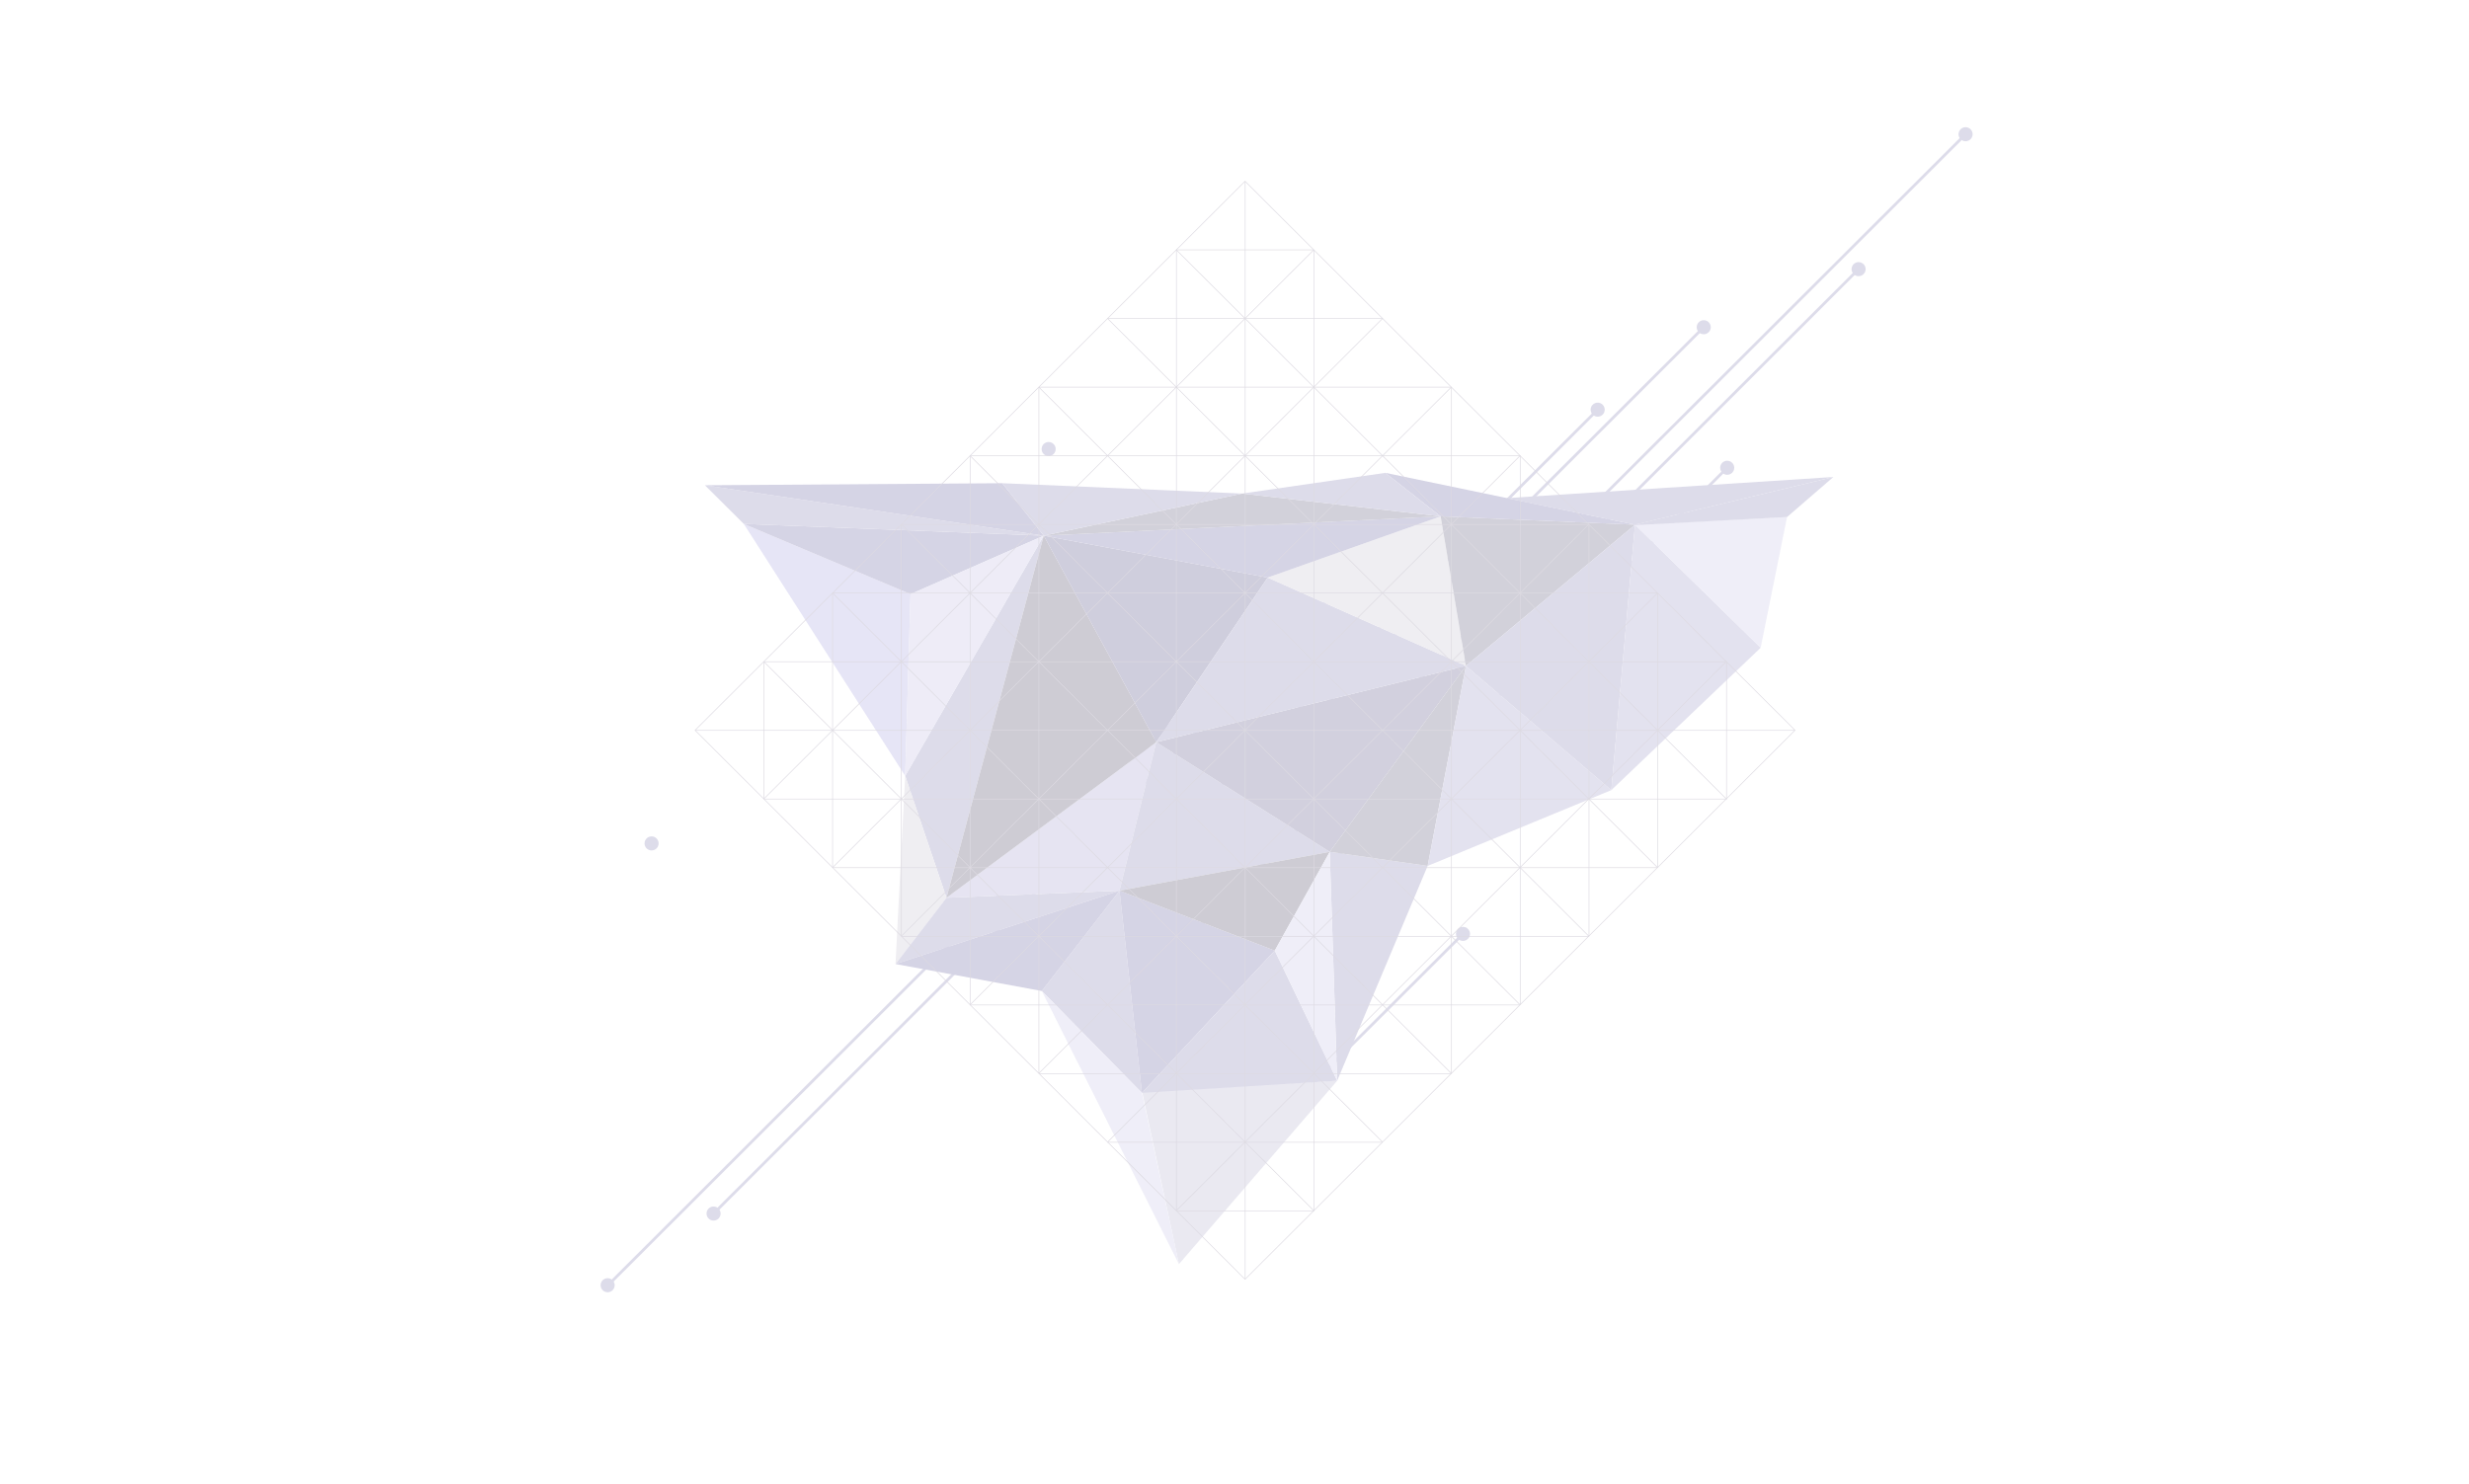 <?xml version="1.0" encoding="UTF-8" standalone="no"?>
<svg width="1053px" height="633px" viewBox="0 0 1053 633" version="1.1" xmlns="http://www.w3.org/2000/svg" xmlns:xlink="http://www.w3.org/1999/xlink">
    <!-- Generator: Sketch 3.8.3 (29802) - http://www.bohemiancoding.com/sketch -->
    <title>bg-abs-1</title>
    <desc>Created with Sketch.</desc>
    <defs></defs>
    <g id="CI-stuff" stroke="none" stroke-width="1" fill="none" fill-rule="evenodd" opacity="0.468">
        <g id="bg-abs-1">
            <g id="Page-1" transform="translate(256, 54)">
                <g id="bg-abstract-tr" opacity="0.476" style="mix-blend-mode: color-burn;">
                    <path d="M194.235,137.551 C194.235,139.207 192.892,140.549 191.233,140.549 C189.575,140.549 188.231,139.207 188.231,137.551 C188.231,135.895 189.575,134.554 191.233,134.554 C192.892,134.554 194.235,135.895 194.235,137.551" id="Fill-4" fill="#6660A0"></path>
                    <path d="M24.893,305.794 C24.893,307.449 23.549,308.791 21.891,308.791 C20.233,308.791 18.889,307.449 18.889,305.794 C18.889,304.138 20.233,302.796 21.891,302.796 C23.549,302.796 24.893,304.138 24.893,305.794" id="Fill-6" fill="#6660A0"></path>
                    <polygon id="Fill-8" fill="#6660A0" points="282.417 430.642 281.568 429.794 367.529 343.961 368.378 344.809"></polygon>
                    <path d="M370.955,344.385 C370.955,346.041 369.612,347.383 367.953,347.383 C366.295,347.383 364.951,346.041 364.951,344.385 C364.951,342.729 366.295,341.388 367.953,341.388 C369.612,341.388 370.955,342.729 370.955,344.385" id="Fill-10" fill="#6660A0"></path>
                    <path d="M284.193,430.616 C284.193,432.272 282.849,433.614 281.191,433.614 C279.532,433.614 278.188,432.272 278.188,430.616 C278.188,428.96 279.532,427.619 281.191,427.619 C282.849,427.619 284.193,428.96 284.193,430.616" id="Fill-12" fill="#6660A0"></path>
                    <polygon id="Fill-14" fill="#6660A0" points="312.137 314.635 311.288 313.787 480.207 145.121 481.056 145.969"></polygon>
                    <polygon id="Fill-16" fill="#6660A0" points="302.131 254.683 301.282 253.835 470.2 85.169 471.049 86.017"></polygon>
                    <polygon id="Fill-18" fill="#6660A0" points="300.528 285.457 299.679 284.61 582.273 2.437 583.122 3.283"></polygon>
                    <polygon id="Fill-20" fill="#6660A0" points="254.498 343.41 253.649 342.563 536.243 60.39 537.092 61.237"></polygon>
                    <polygon id="Fill-22" fill="#6660A0" points="256.9 289.855 256.051 289.007 424.969 120.341 425.818 121.189"></polygon>
                    <polygon id="Fill-24" fill="#6660A0" points="2.726 495.687 1.877 494.84 284.471 212.667 285.32 213.514"></polygon>
                    <polygon id="Fill-26" fill="#6660A0" points="48.558 464.312 47.709 463.464 330.302 181.292 331.151 182.139"></polygon>
                    <polygon id="Fill-28" fill="#6660A0" points="130.048 276.993 147.664 328.981 189.147 174.509"></polygon>
                    <polygon id="Fill-30" fill="#8E87D4" points="61.235 169.504 130.048 276.993 132.332 199.447"></polygon>
                    <polygon id="Fill-32" fill="#403888" points="61.235 169.504 189.148 174.51 132.332 199.447"></polygon>
                    <polygon id="Fill-34" fill="#AEA9DA" points="189.148 174.51 130.048 276.994 132.332 199.447"></polygon>
                    <polygon id="Fill-36" fill="#B6B0C1" points="130.048 276.993 125.932 357.245 147.664 328.981"></polygon>
                    <polygon id="Fill-38" fill="#6660A0" points="188.319 368.749 231.022 412.21 221.457 325.954"></polygon>
                    <polygon id="Fill-40" fill="#6660A0" points="147.664 328.981 221.457 325.954 125.931 357.245"></polygon>
                    <polygon id="Fill-42" fill="#8B85C1" points="147.664 328.981 221.457 325.954 237.124 262.616"></polygon>
                    <polygon id="Fill-44" fill="#9E9AC0" points="231.029 411.461 246.797 485.277 314.288 407.041"></polygon>
                    <polygon id="Fill-46" fill="#403888" points="231.021 412.21 221.457 325.954 287.671 351.525"></polygon>
                    <polygon id="Fill-48" fill="#1E1539" points="189.148 174.51 147.664 328.981 237.124 262.616"></polygon>
                    <polygon id="Fill-50" fill="#6660A0" points="221.457 325.954 237.124 262.616 311.115 309.387"></polygon>
                    <polygon id="Fill-52" fill="#241D64" points="237.124 262.616 284.636 192.381 189.148 174.509"></polygon>
                    <polygon id="Fill-54" fill="#6660A0" points="231.021 412.21 287.671 351.525 314.288 407.041"></polygon>
                    <polygon id="Fill-56" fill="#322B69" points="237.124 262.616 369.208 230.067 311.115 309.387"></polygon>
                    <polygon id="Fill-58" fill="#6660A0" points="314.288 407.041 352.873 315.392 311.114 309.387"></polygon>
                    <polygon id="Fill-60" fill="#332F55" points="311.115 309.386 352.872 315.391 369.208 230.067"></polygon>
                    <polygon id="Fill-62" fill="#6660A0" points="237.124 262.616 369.208 230.067 284.636 192.381"></polygon>
                    <polygon id="Fill-64" fill="#B6B0C1" points="284.636 192.381 358.415 166.264 369.208 230.066"></polygon>
                    <polygon id="Fill-66" fill="#403888" points="284.636 192.381 358.415 166.264 189.148 174.51"></polygon>
                    <polygon id="Fill-68" fill="#807AB6" points="369.208 230.066 431.212 283.056 352.872 315.392"></polygon>
                    <polygon id="Fill-70" fill="#332F56" points="358.416 166.264 441.321 169.84 369.208 230.066"></polygon>
                    <polygon id="Fill-72" fill="#6660A0" points="369.208 230.066 441.321 169.84 431.212 283.056"></polygon>
                    <polygon id="Fill-74" fill="#1E1639" points="287.671 351.524 221.456 325.954 311.114 309.387"></polygon>
                    <polygon id="Fill-76" fill="#B5B1DD" points="314.288 407.041 287.671 351.525 311.114 309.387"></polygon>
                    <polygon id="Fill-78" fill="#807AB6" points="431.212 283.056 494.896 222.328 441.321 169.84"></polygon>
                    <polygon id="Fill-80" fill="#B5B1DD" points="506.155 166.559 494.897 222.327 441.321 169.839"></polygon>
                    <polygon id="Fill-82" fill="#6660A0" points="44.65 153.015 61.235 169.504 189.148 174.51"></polygon>
                    <polygon id="Fill-84" fill="#332F56" points="189.148 174.51 358.415 166.265 273.782 156.548"></polygon>
                    <polygon id="Fill-86" fill="#403888" points="189.148 174.51 44.65 153.014 171.455 152.131"></polygon>
                    <polygon id="Fill-88" fill="#6660A0" points="189.148 174.51 273.782 156.548 171.455 152.131"></polygon>
                    <polygon id="Fill-90" fill="#403888" points="358.416 166.264 441.321 169.84 334.825 147.713"></polygon>
                    <polygon id="Fill-92" fill="#6660A0" points="358.416 166.264 273.782 156.547 334.825 147.713"></polygon>
                    <polygon id="Fill-94" fill="#6660A0" points="506.155 166.559 525.91 149.48 440.1 170.092"></polygon>
                    <polygon id="Fill-96" fill="#6660A0" points="386.375 158.503 441.321 169.84 525.91 149.48"></polygon>
                    <polygon id="Fill-98" fill="#403888" points="125.931 357.245 188.32 368.748 221.456 325.954"></polygon>
                    <polygon id="Fill-100" fill="#B5B1DD" points="188.319 368.749 246.798 485.277 231.022 412.21"></polygon>
                    <path d="M6.154,494.265 C6.154,495.921 4.81,497.262 3.152,497.262 C1.493,497.262 0.15,495.921 0.15,494.265 C0.15,492.609 1.493,491.267 3.152,491.267 C4.81,491.267 6.154,492.609 6.154,494.265" id="Fill-102" fill="#6660A0"></path>
                    <path d="M51.334,463.689 C51.334,465.345 49.991,466.687 48.332,466.687 C46.674,466.687 45.33,465.345 45.33,463.689 C45.33,462.033 46.674,460.692 48.332,460.692 C49.991,460.692 51.334,462.033 51.334,463.689" id="Fill-104" fill="#6660A0"></path>
                    <path d="M539.669,60.813 C539.669,62.469 538.326,63.811 536.667,63.811 C535.009,63.811 533.665,62.469 533.665,60.813 C533.665,59.157 535.009,57.815 536.667,57.815 C538.326,57.815 539.669,59.157 539.669,60.813" id="Fill-106" fill="#6660A0"></path>
                    <path d="M428.395,120.765 C428.395,122.421 427.052,123.762 425.393,123.762 C423.735,123.762 422.391,122.421 422.391,120.765 C422.391,119.109 423.735,117.767 425.393,117.767 C427.052,117.767 428.395,119.109 428.395,120.765" id="Fill-108" fill="#6660A0"></path>
                    <path d="M473.627,85.593 C473.627,87.249 472.283,88.59 470.625,88.59 C468.966,88.59 467.622,87.249 467.622,85.593 C467.622,83.937 468.966,82.595 470.625,82.595 C472.283,82.595 473.627,83.937 473.627,85.593" id="Fill-110" fill="#6660A0"></path>
                    <path d="M483.633,145.545 C483.633,147.201 482.289,148.542 480.631,148.542 C478.973,148.542 477.629,147.201 477.629,145.545 C477.629,143.889 478.973,142.547 480.631,142.547 C482.289,142.547 483.633,143.889 483.633,145.545" id="Fill-112" fill="#6660A0"></path>
                    <path d="M585.301,3.259 C585.301,4.915 583.957,6.257 582.298,6.257 C580.64,6.257 579.296,4.915 579.296,3.259 C579.296,1.603 580.64,0.262 582.298,0.262 C583.957,0.262 585.301,1.603 585.301,3.259" id="Fill-114" fill="#6660A0"></path>
                </g>
                <polygon id="Fill-161" fill="#B6B0C0" points="274.906 491.837 40.346 257.624 40.544 257.427 275.104 491.639"></polygon>
                <polygon id="Fill-162" fill="#B6B0C0" points="304.225 462.56 69.665 228.348 69.863 228.151 304.424 462.362"></polygon>
                <polygon id="Fill-163" fill="#B6B0C0" points="333.545 433.284 98.985 199.072 99.183 198.875 333.744 433.086"></polygon>
                <polygon id="Fill-164" fill="#B6B0C0" points="362.866 404.007 128.306 169.795 128.504 169.598 363.065 403.809"></polygon>
                <polygon id="Fill-165" fill="#B6B0C0" points="392.185 374.73 157.626 140.518 157.824 140.321 392.384 374.532"></polygon>
                <polygon id="Fill-166" fill="#B6B0C0" points="421.506 345.454 186.947 111.242 187.144 111.044 421.705 345.256"></polygon>
                <polygon id="Fill-167" fill="#B6B0C0" points="450.825 316.177 216.266 81.966 216.464 81.768 451.024 315.98"></polygon>
                <polygon id="Fill-168" fill="#B6B0C0" points="480.145 286.901 245.585 52.689 245.784 52.491 480.344 286.704"></polygon>
                <polygon id="Fill-169" fill="#B6B0C0" points="509.466 257.624 274.906 23.412 275.104 23.215 509.665 257.427"></polygon>
                <polygon id="Fill-170" fill="#B6B0C0" points="40.543 257.625 40.346 257.427 274.906 23.215 275.103 23.413"></polygon>
                <polygon id="Fill-171" fill="#B6B0C0" points="69.838 286.926 69.641 286.728 304.226 52.492 304.424 52.689"></polygon>
                <polygon id="Fill-172" fill="#B6B0C0" points="99.187 316.174 98.989 315.977 333.546 81.767 333.745 81.965"></polygon>
                <polygon id="Fill-173" fill="#B6B0C0" points="128.536 345.422 128.338 345.225 362.866 111.044 363.065 111.242"></polygon>
                <polygon id="Fill-174" fill="#B6B0C0" points="157.809 374.746 157.611 374.547 392.186 140.32 392.383 140.518"></polygon>
                <polygon id="Fill-175" fill="#B6B0C0" points="187.158 403.993 186.96 403.795 421.506 169.598 421.705 169.795"></polygon>
                <polygon id="Fill-176" fill="#B6B0C0" points="216.481 433.267 216.284 433.068 450.826 198.873 451.025 199.072"></polygon>
                <polygon id="Fill-177" fill="#B6B0C0" points="245.855 462.489 245.657 462.291 480.146 228.15 480.345 228.348"></polygon>
                <polygon id="Fill-178" fill="#B6B0C0" points="275.104 491.837 274.906 491.639 509.466 257.427 509.665 257.624"></polygon>
                <polygon id="Fill-179" fill="#B6B0C0" points="69.624 228.349 69.625 286.852 69.904 286.852 69.904 228.349"></polygon>
                <polygon id="Fill-180" fill="#B6B0C0" points="98.952 316.079 99.232 316.079 99.232 199.023 98.952 199.023"></polygon>
                <polygon id="Fill-181" fill="#B6B0C0" points="128.279 345.306 128.559 345.306 128.559 169.746 128.279 169.746"></polygon>
                <polygon id="Fill-182" fill="#B6B0C0" points="157.605 374.682 157.885 374.682 157.885 140.42 157.605 140.42"></polygon>
                <polygon id="Fill-183" fill="#B6B0C0" points="186.933 111.193 186.933 403.908 187.212 403.908 187.213 111.193"></polygon>
                <polygon id="Fill-184" fill="#B6B0C0" points="245.588 52.54 245.588 462.362 245.868 462.362 245.867 52.54"></polygon>
                <polygon id="Fill-185" fill="#B6B0C0" points="274.915 491.738 275.194 491.738 275.194 23.314 274.915 23.314"></polygon>
                <polygon id="Fill-186" fill="#B6B0C0" points="304.242 462.561 304.522 462.561 304.522 52.69 304.242 52.69"></polygon>
                <polygon id="Fill-187" fill="#B6B0C0" points="362.897 111.143 362.898 403.908 363.177 403.908 363.176 111.143"></polygon>
                <polygon id="Fill-188" fill="#B6B0C0" points="392.223 140.42 392.224 374.632 392.503 374.632 392.502 140.42"></polygon>
                <polygon id="Fill-189" fill="#B6B0C0" points="421.551 169.846 421.55 345.405 421.83 345.405 421.831 169.846"></polygon>
                <polygon id="Fill-190" fill="#B6B0C0" points="450.878 199.122 450.877 316.079 451.157 316.079 451.158 199.122"></polygon>
                <polygon id="Fill-191" fill="#B6B0C0" points="480.205 286.858 480.485 286.858 480.485 228.468 480.205 228.468"></polygon>
                <polygon id="Fill-192" fill="#B6B0C0" points="245.684 52.45 245.684 52.73 304.324 52.729 304.324 52.45"></polygon>
                <polygon id="Fill-193" fill="#B6B0C0" points="216.365 81.734 216.365 82.013 333.745 82.012 333.745 81.733"></polygon>
                <polygon id="Fill-194" fill="#B6B0C0" points="187.044 111.017 187.044 111.297 363.015 111.296 363.015 111.017"></polygon>
                <polygon id="Fill-195" fill="#B6B0C0" points="157.724 140.58 392.385 140.58 392.385 140.301 157.724 140.301"></polygon>
                <polygon id="Fill-196" fill="#B6B0C0" points="128.404 169.864 421.656 169.864 421.656 169.585 128.404 169.585"></polygon>
                <polygon id="Fill-197" fill="#B6B0C0" points="99.084 199.147 450.925 199.147 450.925 198.868 99.084 198.868"></polygon>
                <polygon id="Fill-198" fill="#B6B0C0" points="69.765 228.431 480.246 228.431 480.246 228.152 69.765 228.151"></polygon>
                <polygon id="Fill-199" fill="#B6B0C0" points="40.444 257.715 509.565 257.715 509.565 257.436 40.444 257.436"></polygon>
                <polygon id="Fill-200" fill="#B6B0C0" points="69.765 286.719 69.765 286.999 480.494 286.999 480.494 286.719"></polygon>
                <polygon id="Fill-201" fill="#B6B0C0" points="99.084 316.003 99.084 316.283 450.925 316.282 450.925 316.003"></polygon>
                <polygon id="Fill-202" fill="#B6B0C0" points="128.454 345.566 421.654 345.566 421.654 345.287 128.454 345.287"></polygon>
                <polygon id="Fill-203" fill="#B6B0C0" points="157.724 374.85 392.136 374.85 392.136 374.57 157.724 374.57"></polygon>
                <polygon id="Fill-204" fill="#B6B0C0" points="187.244 403.854 187.244 404.134 362.965 404.133 362.965 403.853"></polygon>
                <polygon id="Fill-205" fill="#B6B0C0" points="216.364 433.417 333.595 433.417 333.595 433.137 216.364 433.137"></polygon>
                <polygon id="Fill-206" fill="#B6B0C0" points="245.785 462.701 304.376 462.701 304.376 462.421 245.785 462.421"></polygon>
            </g>
        </g>
    </g>
</svg>